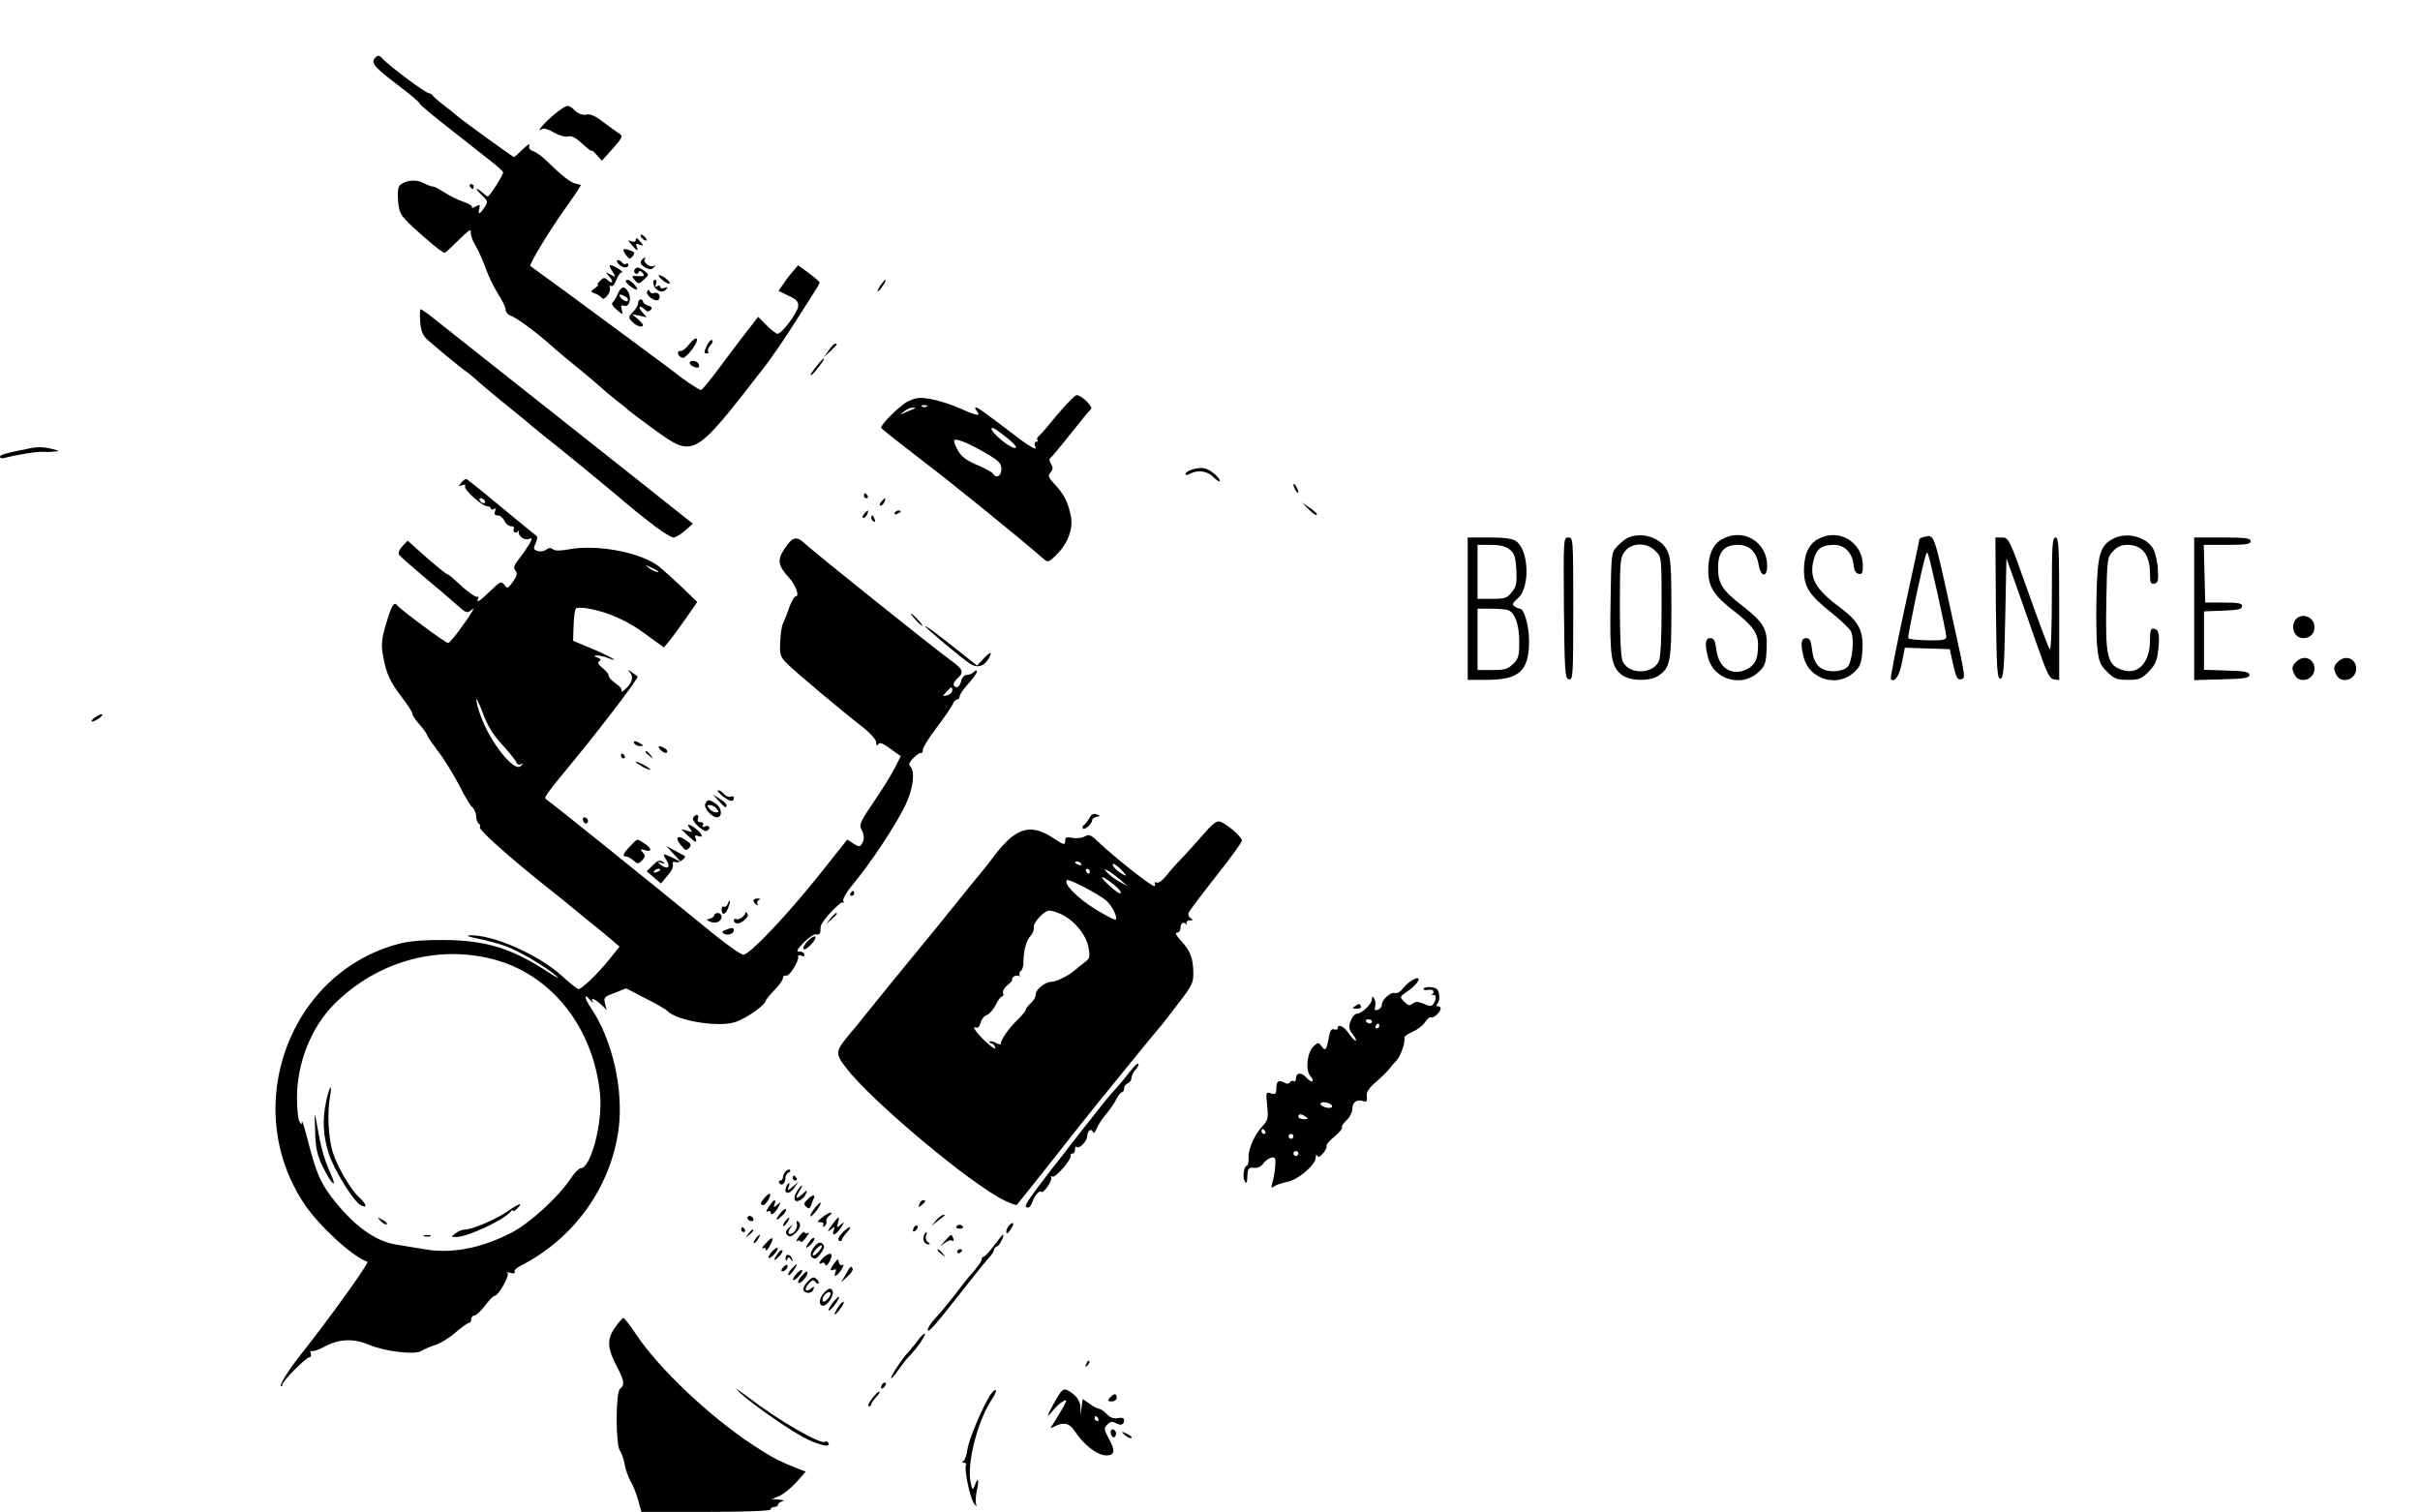 <?xml version="1.0" standalone="no"?>
<!DOCTYPE svg PUBLIC "-//W3C//DTD SVG 20010904//EN"
 "http://www.w3.org/TR/2001/REC-SVG-20010904/DTD/svg10.dtd">
<svg version="1.0" xmlns="http://www.w3.org/2000/svg"
 width="986pt" height="616pt" viewBox="0 0 986 616"
 preserveAspectRatio="xMidYMid meet">

<g transform="translate(0,616) scale(0.1,-0.1)"
fill="#000000" stroke="none">
<path d="M1531 5927 c-22 -22 -10 -37 84 -109 52 -39 95 -75 95 -80 0 -4 57
-52 128 -107 70 -55 146 -115 169 -133 23 -18 42 -36 43 -40 0 -11 -54 -97
-62 -98 -4 0 -13 7 -22 15 -8 8 -18 15 -23 15 -4 0 5 -11 20 -25 26 -25 26
-27 11 -50 -20 -30 -28 -32 -21 -5 4 17 2 18 -16 8 -12 -6 -19 -7 -14 -3 4 5
-12 15 -35 23 -23 8 -58 25 -77 38 -20 13 -41 24 -47 24 -7 0 -24 7 -40 15
-29 15 -68 11 -93 -8 -9 -8 -12 -27 -9 -66 5 -50 9 -57 59 -105 62 -57 121
-106 131 -106 3 0 29 24 58 53 37 37 50 46 48 32 -1 -11 7 -36 19 -55 12 -19
30 -61 42 -93 11 -32 34 -79 50 -104 17 -26 31 -54 31 -64 0 -10 8 -20 18 -24
22 -6 109 -70 161 -117 20 -18 68 -59 107 -90 38 -31 81 -67 95 -80 14 -13 45
-39 69 -58 25 -19 47 -37 50 -41 3 -3 49 -38 104 -78 164 -118 161 -119 447
249 28 36 78 108 111 160 33 52 74 115 89 139 16 25 29 47 29 50 -1 3 -20 20
-44 38 l-44 32 -19 -22 c-11 -12 -29 -35 -40 -52 l-21 -30 41 -20 c34 -16 41
-25 39 -44 -3 -26 -67 -111 -84 -111 -5 0 -25 15 -44 34 l-35 35 -44 -57 c-25
-31 -75 -98 -113 -149 -37 -50 -71 -92 -76 -92 -7 -1 -78 47 -126 86 -22 17
-274 203 -430 318 -74 54 -137 99 -139 101 -6 5 67 128 138 229 39 54 69 100
68 101 -1 1 -11 4 -21 6 -20 3 -57 32 -115 89 -20 20 -46 39 -58 43 -15 5 -20
12 -16 24 4 9 -8 2 -26 -15 -18 -18 -34 -33 -37 -33 -4 0 -225 160 -234 170
-3 3 -25 21 -50 40 -25 19 -46 38 -48 42 -2 4 -9 8 -14 8 -13 0 -165 113 -189
141 -12 13 -19 15 -28 6z"/>
<path d="M2270 5703 c-48 -37 -93 -89 -60 -68 6 4 27 -3 47 -15 21 -12 45 -19
57 -16 15 4 32 -5 59 -30 20 -19 37 -32 37 -28 0 4 9 -4 21 -17 l21 -24 45 50
c39 44 42 51 27 60 -9 6 -38 26 -64 46 -33 26 -54 36 -71 32 -15 -3 -32 3 -46
16 -28 27 -31 26 -73 -6z"/>
<path d="M1915 5400 c3 -5 8 -10 11 -10 2 0 4 5 4 10 0 6 -5 10 -11 10 -5 0
-7 -4 -4 -10z"/>
<path d="M2610 5201 c0 -10 19 -25 25 -20 1 2 -3 10 -11 17 -8 7 -14 8 -14 3z"/>
<path d="M2590 5180 c0 -5 -8 -7 -17 -3 -16 6 -16 4 1 -15 22 -26 28 -28 20
-7 -5 12 -2 14 12 8 17 -6 17 -5 5 10 -15 19 -21 21 -21 7z"/>
<path d="M2540 5142 c0 -5 6 -16 13 -24 10 -14 14 -15 24 -3 7 8 9 16 5 18
-20 11 -42 15 -42 9z"/>
<path d="M2617 5103 c-12 -11 -8 -22 14 -34 16 -8 24 -8 33 2 8 9 8 10 -2 5
-13 -8 -45 18 -35 28 4 3 4 6 1 6 -2 0 -8 -3 -11 -7z"/>
<path d="M2520 5085 c14 -17 40 -20 40 -4 0 5 -4 8 -9 4 -5 -3 -12 -1 -16 5
-3 5 -11 10 -17 10 -7 0 -6 -6 2 -15z"/>
<path d="M2495 5054 c16 -25 16 -25 -7 -13 -23 12 -23 12 -4 -10 19 -21 9 -30
-11 -10 -9 9 -16 8 -28 -5 -9 -9 -13 -16 -9 -16 4 0 -1 -6 -12 -14 -19 -14
-19 -15 1 -22 11 -4 23 -12 27 -18 9 -14 39 24 33 42 -3 7 0 10 5 7 6 -4 15 7
21 24 6 17 16 31 22 31 13 1 -33 29 -47 30 -4 0 -1 -12 9 -26z"/>
<path d="M2585 5061 c-3 -5 -1 -12 4 -15 5 -4 11 -1 13 5 2 7 8 6 16 -3 10
-12 7 -14 -18 -13 -28 2 -29 1 -14 -16 15 -17 17 -17 38 2 21 20 21 21 2 35
-23 16 -33 18 -41 5z"/>
<path d="M2699 5019 c13 -11 26 -17 29 -14 7 6 -29 34 -43 34 -5 0 1 -9 14
-20z"/>
<path d="M2550 5014 c0 -9 32 -33 44 -34 5 0 1 9 -9 20 -18 20 -35 26 -35 14z"/>
<path d="M2662 5004 c5 -27 35 -41 50 -25 11 12 10 13 -4 8 -10 -4 -18 -2 -18
4 0 6 -5 7 -12 3 -8 -5 -9 -2 -5 9 3 10 2 17 -4 17 -6 0 -9 -7 -7 -16z"/>
<path d="M3585 4994 c-9 -15 -12 -23 -6 -20 11 7 35 46 28 46 -3 0 -12 -12
-22 -26z"/>
<path d="M2517 4963 c-6 -16 -16 -31 -21 -35 -6 -4 0 -15 13 -27 30 -26 30
-26 24 -1 -4 15 -2 19 10 14 20 -7 32 29 17 56 -15 27 -28 25 -43 -7z m33 -13
c8 -5 11 -12 7 -16 -4 -4 -15 0 -24 9 -18 18 -8 23 17 7z"/>
<path d="M2637 4973 c-9 -15 34 -46 46 -34 13 13 -2 34 -18 27 -8 -3 -15 0
-18 7 -2 8 -5 8 -10 0z"/>
<path d="M2600 4925 c0 -8 -9 -24 -21 -36 -20 -20 -20 -22 -3 -40 16 -18 44
-26 44 -13 0 3 -10 14 -22 25 l-23 19 30 -6 30 -7 -19 22 c-20 22 -9 30 12 9
9 -9 15 -9 23 -1 8 8 5 13 -10 18 -12 3 -21 11 -21 16 0 5 -4 9 -10 9 -5 0
-10 -7 -10 -15z"/>
<path d="M1712 4848 c4 -41 11 -57 35 -77 48 -42 125 -105 147 -121 12 -8 37
-28 56 -46 19 -17 73 -62 120 -100 47 -37 90 -73 96 -79 6 -5 28 -23 49 -40
58 -45 224 -181 275 -224 93 -79 117 -98 177 -144 34 -26 69 -47 77 -47 9 0
30 13 47 28 l32 28 -239 190 c-131 104 -351 278 -489 387 -137 108 -278 220
-312 247 -34 28 -65 50 -69 50 -3 0 -4 -23 -2 -52z"/>
<path d="M2806 4755 c-10 -14 -25 -25 -33 -25 -19 0 -11 -24 9 -28 13 -2 58
55 58 74 0 12 -17 1 -34 -21z"/>
<path d="M2881 4754 c-14 -31 -14 -34 0 -34 5 0 8 4 4 9 -3 5 2 16 10 25 8 8
11 17 7 20 -5 3 -14 -6 -21 -20z"/>
<path d="M3376 4732 l-19 -27 26 24 c28 26 32 31 20 31 -5 0 -17 -13 -27 -28z"/>
<path d="M3339 4683 c-32 -39 -44 -57 -32 -50 13 8 57 67 50 67 -2 0 -10 -8
-18 -17z"/>
<path d="M2810 4681 c0 -10 30 -24 37 -17 3 3 2 9 -2 15 -8 13 -35 15 -35 2z"/>
<path d="M4310 4473 c-35 -43 -69 -83 -77 -89 -7 -6 -10 -14 -6 -17 3 -4 1 -7
-5 -7 -6 0 -9 -7 -5 -16 5 -14 3 -15 -14 -5 -12 6 -43 27 -69 48 -128 97 -150
113 -158 113 -5 0 -3 -7 4 -15 19 -23 -2 -19 -68 11 -31 14 -83 31 -114 37
-49 9 -63 8 -96 -7 -32 -15 -112 -93 -112 -109 0 -3 71 -59 158 -126 127 -96
410 -326 505 -409 16 -14 20 -13 47 13 48 46 72 105 64 156 -9 56 -28 95 -67
136 -26 28 -28 34 -17 48 11 13 11 21 2 35 -6 10 -8 20 -4 22 4 2 41 46 82 98
41 52 79 98 85 103 11 8 -38 57 -58 57 -7 0 -41 -35 -77 -77z m-533 31 c-3 -3
-12 -4 -19 -1 -8 3 -5 6 6 6 11 1 17 -2 13 -5z m-57 -11 c-8 -3 -24 -10 -35
-15 -20 -9 -20 -9 -1 6 11 9 27 16 35 15 14 0 14 -1 1 -6z m383 -117 c41 -32
50 -53 15 -35 -29 14 -78 60 -78 71 0 11 14 3 63 -36z m-165 -21 c20 -9 61
-30 90 -48 43 -26 52 -36 52 -59 0 -28 -22 -39 -35 -17 -4 6 -34 22 -67 36
-47 21 -63 34 -79 65 -21 42 -16 45 39 23z"/>
<path d="M125 4334 c-102 -20 -125 -27 -125 -35 0 -6 8 -8 18 -5 44 12 132 27
154 25 12 -1 34 -1 48 1 24 2 24 3 -5 10 -33 9 -60 10 -90 4z"/>
<path d="M4857 4247 c-15 -5 -27 -13 -27 -18 0 -6 8 -6 19 1 33 17 71 11 96
-15 14 -13 25 -20 25 -15 0 15 -40 48 -64 52 -12 3 -34 0 -49 -5z"/>
<path d="M1879 4193 c-12 -15 -12 -16 3 -10 11 4 16 2 13 -6 -4 -14 70 -80 91
-80 8 0 14 -4 14 -9 0 -5 5 -6 12 -2 8 5 9 2 5 -9 -4 -12 -1 -17 11 -17 9 0
22 -10 27 -22 6 -13 18 -22 27 -22 10 1 14 -4 11 -12 -5 -14 12 -20 20 -6 2 4
2 2 1 -5 -4 -17 23 -36 41 -29 13 5 14 2 4 -17 -7 -12 -25 -39 -41 -60 -24
-30 -28 -40 -18 -52 9 -11 7 -21 -10 -45 -21 -29 -23 -30 -35 -13 -13 17 -17
14 -65 -32 -30 -30 -48 -42 -44 -30 4 11 4 17 0 14 -6 -6 -42 20 -92 67 -13
12 -27 24 -33 25 -9 4 -66 51 -131 110 l-29 26 -22 -23 c-11 -12 -18 -27 -14
-33 3 -6 50 -47 103 -92 53 -44 114 -96 135 -115 33 -30 41 -34 54 -22 14 11
15 11 7 -3 -28 -47 -90 -129 -98 -129 -11 0 -197 138 -208 154 -10 15 -21 1
-36 -47 -28 -87 -31 -111 -20 -166 12 -66 27 -99 79 -167 22 -28 39 -56 39
-62 0 -6 14 -27 30 -45 17 -19 30 -38 30 -42 0 -4 20 -33 44 -65 25 -32 63
-94 86 -138 22 -44 47 -86 55 -92 8 -7 15 -23 15 -36 0 -12 5 -26 10 -29 6 -4
8 -10 5 -15 -6 -9 103 -108 250 -226 61 -48 124 -99 140 -113 17 -14 51 -42
75 -61 24 -19 58 -47 74 -61 l30 -26 -43 -54 c-47 -58 -111 -119 -124 -119 -5
0 -37 25 -70 56 -95 85 -278 166 -372 163 -19 -1 -6 -6 35 -14 36 -7 85 -21
110 -30 53 -19 162 -83 205 -120 17 -15 4 -9 -30 13 -148 98 -255 131 -428
132 -69 1 -135 -4 -172 -13 -455 -112 -661 -667 -394 -1064 59 -88 196 -214
256 -234 9 -3 -156 -233 -280 -389 -41 -52 -78 -112 -73 -117 3 -4 6 -1 6 5 0
14 97 112 111 112 6 0 8 7 5 16 -3 8 -2 13 3 9 5 -3 31 6 57 20 57 30 115 32
177 6 62 -27 186 -42 212 -26 11 7 37 18 58 25 21 6 58 29 83 51 25 21 49 39
55 39 5 0 9 7 9 15 0 8 6 15 13 15 7 0 26 18 43 40 16 22 34 40 39 40 17 1 65
88 52 94 -7 3 -1 3 12 0 14 -4 21 -2 18 3 -4 6 6 16 21 24 219 111 369 318
402 556 22 162 -25 369 -114 499 -27 40 -27 61 0 28 8 -10 13 -13 9 -6 -10 19
6 14 33 -10 l24 -23 -7 26 c-6 25 -3 28 40 44 l46 18 62 -32 c63 -32 98 -52
107 -61 40 -40 210 -67 277 -44 43 15 113 63 121 83 3 9 21 30 39 49 18 18 33
39 33 47 0 8 6 12 13 10 13 -5 54 61 49 78 -2 5 4 7 13 3 11 -4 15 -2 12 6 -2
7 -12 12 -22 11 -12 -1 -7 10 20 37 21 21 44 36 51 33 8 -3 15 1 16 8 0 8 2
19 2 25 2 19 80 103 90 97 5 -3 6 -1 2 5 -4 7 10 33 32 60 78 93 183 251 222
334 31 65 39 135 19 155 -8 8 -5 17 13 35 12 12 26 22 31 20 4 -1 7 5 7 14 0
8 26 50 58 92 32 42 61 85 65 95 3 9 11 17 17 17 5 0 10 6 10 13 0 7 16 30 35
51 19 21 35 43 35 49 0 7 -4 7 -12 -1 -7 -7 -20 -12 -29 -12 -10 0 -20 -11
-23 -25 -6 -25 -20 -33 -30 -16 -3 4 3 16 14 26 29 26 25 38 -27 75 -68 49
-552 437 -590 472 -38 36 -53 33 -88 -20 -29 -44 -25 -67 19 -115 28 -30 45
-77 28 -77 -6 0 -18 -21 -27 -47 -9 -27 -21 -55 -25 -64 -5 -9 -10 -42 -11
-74 -3 -52 0 -61 27 -88 30 -31 224 -194 312 -262 30 -24 51 -48 52 -60 0 -14
3 -16 8 -8 6 10 19 5 50 -18 l42 -30 -26 -51 c-14 -28 -53 -90 -86 -138 -51
-75 -58 -91 -49 -108 13 -25 14 -42 2 -61 -8 -12 -13 -12 -34 2 l-25 16 -113
-142 c-131 -165 -285 -327 -310 -327 -10 0 -64 38 -121 84 -295 241 -651 527
-681 548 -13 8 -10 12 124 175 110 134 253 323 247 327 -1 1 -12 8 -23 16 -18
14 -19 14 -7 -2 15 -19 6 -44 -24 -69 -10 -8 -15 -9 -12 -4 4 6 -7 20 -23 30
-16 11 -29 25 -29 32 0 6 -11 21 -25 31 -18 15 -22 23 -13 28 8 5 6 10 -8 15
-16 6 -16 8 -2 8 9 1 29 -4 45 -10 59 -22 8 7 -65 38 l-77 32 2 62 c1 34 5 65
10 70 4 4 28 4 53 -1 81 -15 158 -50 232 -105 l73 -53 22 26 c12 15 43 57 68
93 l46 66 -63 61 c-35 33 -76 70 -92 83 -73 58 -252 92 -366 71 -38 -7 -59 -7
-67 0 -9 7 -17 7 -28 -2 -8 -6 -23 -9 -34 -5 -17 5 -19 9 -9 31 8 17 9 28 2
32 -6 4 -70 57 -143 117 -73 61 -136 111 -140 113 -5 1 -14 -5 -22 -15z m96
-73 c3 -5 2 -10 -4 -10 -5 0 -13 5 -16 10 -3 6 -2 10 4 10 5 0 13 -4 16 -10z
m704 -286 c14 -12 -19 -1 -35 12 -18 14 -18 14 6 3 14 -6 27 -13 29 -15z
m1201 -488 c0 -7 -9 -16 -21 -19 -20 -5 -20 -5 -3 14 20 23 24 23 24 5z
m-1833 -221 c28 -31 54 -63 57 -71 3 -9 11 -12 18 -8 10 6 11 4 0 -7 -26 -28
-126 97 -164 206 -10 27 -18 56 -17 65 0 8 12 -18 27 -57 19 -52 42 -88 79
-128z m-43 -872 c241 -60 415 -279 441 -553 11 -116 -38 -300 -79 -300 -7 0
-26 -19 -41 -42 -50 -76 -171 -186 -244 -222 -123 -63 -243 -85 -351 -66 -36
6 -87 14 -115 19 -87 13 -178 80 -266 196 -45 60 -61 99 -94 225 -13 52 -24
88 -25 80 0 -13 -1 -13 -10 0 -5 8 -10 51 -10 96 0 143 58 289 153 384 172
171 414 240 641 183z"/>
<path d="M1329 1673 c-16 -73 -13 -139 10 -212 21 -66 100 -194 130 -211 29
-15 26 2 -5 31 -37 34 -92 129 -109 187 -17 56 -22 156 -11 220 11 63 -1 51
-15 -15z"/>
<path d="M1284 1550 c2 -68 8 -96 30 -141 35 -75 65 -100 32 -28 -25 55 -38
100 -55 199 -9 53 -10 52 -7 -30z"/>
<path d="M2067 1224 c-48 -33 -143 -74 -175 -74 -9 0 -26 -7 -36 -15 -19 -15
-19 -15 3 -15 47 0 200 72 223 105 4 5 8 6 8 2 0 -5 7 -1 16 8 29 28 10 23
-39 -11z"/>
<path d="M1552 1184 c10 -10 20 -15 24 -12 3 4 -5 12 -18 18 -22 12 -22 12 -6
-6z"/>
<path d="M1728 1123 c6 -2 18 -2 25 0 6 3 1 5 -13 5 -14 0 -19 -2 -12 -5z"/>
<path d="M5270 4185 c0 -5 5 -17 10 -25 5 -8 10 -10 10 -5 0 6 -5 17 -10 25
-5 8 -10 11 -10 5z"/>
<path d="M3520 4140 c0 -5 5 -10 11 -10 5 0 7 5 4 10 -3 6 -8 10 -11 10 -2 0
-4 -4 -4 -10z"/>
<path d="M3590 4115 c-7 -9 -8 -15 -2 -15 5 0 12 7 16 15 3 8 4 15 2 15 -2 0
-9 -7 -16 -15z"/>
<path d="M5332 4085 c15 -16 30 -26 33 -23 4 3 -9 16 -27 28 l-33 23 27 -28z"/>
<path d="M3520 4065 c-7 -9 -8 -15 -2 -15 5 0 12 7 16 15 3 8 4 15 2 15 -2 0
-9 -7 -16 -15z"/>
<path d="M3645 4070 c-3 -6 1 -7 9 -4 18 7 21 14 7 14 -6 0 -13 -4 -16 -10z"/>
<path d="M3550 4051 c0 -6 4 -13 10 -16 6 -3 7 1 4 9 -7 18 -14 21 -14 7z"/>
<path d="M6635 3970 c-11 -4 -31 -20 -45 -35 -25 -26 -25 -29 -28 -228 -4
-221 3 -264 45 -296 32 -26 112 -28 149 -5 49 33 54 57 54 274 0 163 -3 208
-16 235 -25 53 -101 79 -159 55z m110 -55 c25 -24 25 -25 25 -224 0 -129 -4
-209 -11 -225 -26 -55 -123 -55 -148 0 -7 16 -11 97 -11 223 0 185 1 200 21
225 28 36 89 37 124 1z"/>
<path d="M7018 3964 c-38 -20 -58 -64 -58 -127 0 -67 22 -103 104 -166 77 -60
99 -90 99 -138 0 -57 -11 -81 -44 -99 -62 -32 -118 4 -126 81 -5 35 -10 45
-24 45 -22 0 -24 -25 -9 -82 24 -87 135 -119 202 -59 29 26 33 35 36 97 4 82
-10 106 -103 179 -78 60 -95 88 -95 152 0 64 25 93 80 93 47 0 76 -27 85 -79
9 -53 35 -56 35 -6 0 97 -97 155 -182 109z"/>
<path d="M7408 3964 c-38 -20 -58 -64 -58 -126 0 -69 21 -102 109 -172 39 -31
76 -66 82 -78 16 -29 6 -125 -14 -146 -11 -10 -33 -17 -57 -17 -53 0 -81 28
-87 89 -5 36 -9 46 -24 46 -22 0 -24 -25 -9 -82 24 -86 135 -119 202 -59 27
24 32 36 36 88 6 80 -14 120 -86 174 -107 79 -132 124 -112 200 12 44 33 59
83 59 42 0 74 -32 79 -80 2 -24 9 -36 21 -38 14 -3 17 4 17 33 0 96 -98 155
-182 109z"/>
<path d="M7838 3972 c-10 -2 -18 -7 -18 -10 0 -4 -27 -132 -61 -286 -33 -153
-58 -280 -55 -283 15 -16 34 12 45 66 l12 62 91 -3 92 -3 14 -63 c11 -50 17
-62 30 -60 22 5 23 -6 -37 268 -74 337 -69 322 -113 312z m57 -234 c19 -86 35
-163 35 -172 0 -13 -13 -16 -75 -15 -41 1 -77 4 -80 9 -4 6 59 306 72 340 7
19 6 21 48 -162z"/>
<path d="M8608 3964 c-51 -27 -62 -64 -66 -227 -2 -82 -1 -178 3 -215 6 -57
12 -71 40 -99 29 -29 40 -33 85 -33 45 0 56 4 84 33 24 23 34 44 38 77 9 68 5
94 -14 98 -15 3 -18 -4 -18 -45 0 -98 -53 -149 -123 -119 -52 21 -59 60 -55
277 3 172 4 178 27 203 18 19 34 26 60 26 61 -1 91 -41 91 -121 0 -33 3 -40
18 -37 14 3 17 13 14 57 -1 29 -10 67 -18 83 -27 51 -110 73 -166 42z"/>
<path d="M5980 3680 l0 -290 75 0 c136 0 175 36 175 160 0 58 -20 130 -37 130
-4 0 -14 4 -22 9 -11 7 -9 14 13 33 51 43 46 196 -7 233 -15 11 -47 15 -109
15 l-88 0 0 -290z m171 241 c19 -15 24 -30 27 -82 3 -54 1 -68 -18 -91 -19
-25 -28 -28 -81 -28 l-59 0 0 110 0 110 54 0 c38 0 61 -6 77 -19z m-6 -247
c28 -11 45 -60 45 -129 0 -57 -3 -69 -25 -90 -20 -21 -34 -25 -85 -25 l-60 0
0 125 0 125 54 0 c30 0 62 -3 71 -6z"/>
<path d="M6372 3683 c3 -265 4 -288 21 -291 16 -3 17 16 17 287 0 285 0 291
-20 291 -20 0 -20 -5 -18 -287z"/>
<path d="M8132 3683 c3 -248 5 -288 18 -288 13 0 16 36 20 245 l5 245 43 -120
c23 -66 62 -176 86 -245 36 -103 47 -126 65 -128 l21 -3 0 290 c0 252 -2 291
-15 291 -13 0 -15 -32 -15 -231 0 -126 -3 -228 -8 -225 -4 2 -43 106 -87 230
-78 221 -81 226 -108 226 l-27 0 2 -287z"/>
<path d="M8940 3680 l0 -291 113 3 c92 2 112 6 112 18 0 12 -18 16 -92 18
l-93 3 0 119 0 119 78 3 c60 2 77 6 77 18 0 12 -15 15 -75 15 l-75 0 -3 118
-3 117 96 0 c78 0 95 3 95 15 0 12 -19 15 -115 15 l-115 0 0 -290z"/>
<path d="M3730 3635 c13 -14 26 -25 28 -25 3 0 -5 11 -18 25 -13 14 -26 25
-28 25 -3 0 5 -11 18 -25z"/>
<path d="M9349 3629 c-16 -30 3 -69 34 -69 29 0 47 17 47 45 0 45 -60 63 -81
24z"/>
<path d="M3770 3608 c0 -6 148 -130 182 -152 30 -20 59 -11 78 24 15 28 4 25
-25 -6 l-24 -26 -68 54 c-98 78 -143 111 -143 106z"/>
<path d="M9356 3464 c-19 -18 -20 -28 -6 -55 20 -37 80 -18 80 26 0 42 -44 59
-74 29z"/>
<path d="M9526 3464 c-19 -18 -20 -28 -6 -55 20 -37 80 -18 80 26 0 42 -44 59
-74 29z"/>
<path d="M384 3235 c-10 -8 -14 -15 -8 -15 5 0 19 7 30 15 10 8 14 15 8 15 -5
0 -19 -7 -30 -15z"/>
<path d="M2585 3130 c3 -5 14 -10 23 -10 15 0 15 2 2 10 -20 13 -33 13 -25 0z"/>
<path d="M2693 3103 c9 -9 20 -13 24 -9 4 4 1 11 -7 16 -25 16 -35 11 -17 -7z"/>
<path d="M2630 3096 c0 -2 8 -10 18 -17 15 -13 16 -12 3 4 -13 16 -21 21 -21
13z"/>
<path d="M2530 3080 c0 -5 5 -10 11 -10 5 0 7 5 4 10 -3 6 -8 10 -11 10 -2 0
-4 -4 -4 -10z"/>
<path d="M2590 3056 c0 -3 14 -12 30 -21 17 -9 30 -13 30 -11 0 3 -13 12 -30
21 -16 9 -30 13 -30 11z"/>
<path d="M2945 2916 c29 -23 45 -25 45 -6 0 5 -6 7 -13 4 -8 -3 -20 2 -27 11
-7 8 -18 15 -24 15 -6 0 2 -11 19 -24z"/>
<path d="M2929 2896 c26 -28 31 -31 31 -17 0 5 -12 17 -27 26 l-28 18 24 -27z"/>
<path d="M2873 2883 c-6 -16 28 -53 48 -53 22 0 21 34 0 52 -29 22 -40 23 -48
1z m47 -18 c10 -12 10 -15 -3 -15 -8 0 -20 7 -27 15 -10 12 -10 15 3 15 8 0
20 -7 27 -15z"/>
<path d="M4439 2827 c-7 -12 -17 -25 -23 -29 -6 -4 -7 -10 -4 -14 8 -7 38 20
38 35 0 5 8 11 18 13 16 3 16 4 0 10 -12 5 -21 1 -29 -15z"/>
<path d="M2824 2828 c-8 -13 43 -61 57 -53 16 10 10 25 -8 18 -11 -4 -14 -3
-9 5 4 7 1 12 -9 12 -11 0 -15 5 -11 15 6 18 -10 20 -20 3z"/>
<path d="M2376 2815 c4 -8 10 -12 15 -9 11 6 2 24 -11 24 -5 0 -7 -7 -4 -15z"/>
<path d="M4899 2756 c-29 -33 -68 -77 -87 -96 -19 -19 -46 -50 -60 -68 -15
-19 -31 -31 -39 -28 -8 3 -11 1 -8 -4 3 -6 2 -10 -3 -10 -13 0 -163 119 -220
173 -37 36 -45 40 -62 29 -11 -6 -32 -9 -50 -6 -23 5 -30 3 -30 -10 0 -21 -4
-20 -48 9 -95 63 -155 44 -248 -81 -16 -21 -31 -41 -34 -44 -3 -3 -52 -63
-110 -135 -57 -71 -121 -150 -142 -175 -73 -88 -203 -248 -233 -286 -16 -21
-45 -56 -64 -78 -59 -71 -59 -78 -12 -139 104 -135 507 -472 643 -538 26 -12
49 -21 51 -18 11 12 245 308 262 330 26 34 317 392 325 399 3 3 34 43 69 89
59 76 64 88 63 130 -1 59 -13 88 -51 129 -19 21 -25 32 -15 32 8 0 14 9 14 20
0 20 14 27 23 13 2 -5 2 -2 1 5 -2 6 4 12 14 12 14 0 14 2 3 9 -8 5 -11 15 -8
22 3 8 53 74 111 148 58 73 106 139 106 146 0 16 -65 71 -91 78 -13 3 -33 -13
-70 -57z m-494 -116 c3 -6 -1 -7 -9 -4 -18 7 -21 14 -7 14 6 0 13 -4 16 -10z
m166 -26 c21 -24 22 -26 3 -16 -25 13 -50 42 -37 42 5 0 20 -12 34 -26z m-131
-4 c0 -5 -2 -10 -4 -10 -3 0 -8 5 -11 10 -3 6 -1 10 4 10 6 0 11 -4 11 -10z
m125 -35 l30 -26 -33 18 c-18 10 -41 27 -50 37 -16 18 -16 18 3 8 11 -6 34
-23 50 -37z m-5 -40 c7 -8 8 -15 3 -15 -10 0 -73 56 -73 65 0 8 53 -30 70 -50z
m-53 -44 c23 -19 48 -70 39 -78 -3 -3 -41 17 -84 43 -72 45 -130 103 -115 118
7 7 128 -56 160 -83z m-181 -57 c52 -25 101 -85 109 -135 7 -38 5 -45 -16 -60
-13 -10 -32 -25 -41 -33 -24 -21 -74 -46 -93 -46 -26 0 -65 -31 -65 -51 0 -11
-9 -27 -20 -36 -11 -10 -20 -21 -20 -26 0 -5 -15 -23 -33 -41 -36 -34 -73 -87
-69 -99 1 -4 -7 -3 -19 3 -11 7 -23 9 -27 6 -3 -3 -1 -6 5 -6 6 0 14 -7 17
-16 4 -11 -3 -8 -22 8 -39 32 -77 79 -58 72 10 -4 17 2 22 20 3 14 15 28 26
31 10 4 26 22 35 41 9 19 21 34 26 34 5 0 7 6 4 14 -3 8 5 22 18 32 13 10 22
21 19 25 -2 4 3 9 10 12 8 3 17 3 19 -1 2 -4 2 -2 1 5 -2 7 1 15 6 18 6 4 10
19 10 34 0 47 11 89 29 108 9 10 15 25 13 34 -4 19 42 69 64 69 9 0 31 -7 50
-16z"/>
<path d="M2811 2784 c12 -15 11 -16 -11 -9 l-25 7 27 -26 c31 -30 40 -33 32
-11 -5 11 -2 13 10 9 23 -9 20 5 -6 27 -28 23 -45 25 -27 3z"/>
<path d="M2760 2741 c0 -5 8 -18 18 -29 14 -18 19 -19 29 -7 11 11 9 17 -9 29
-25 18 -38 20 -38 7z"/>
<path d="M2567 2712 c-29 -31 -33 -42 -15 -42 6 0 19 -7 29 -16 17 -15 19 -15
35 0 13 14 14 19 3 33 -12 14 -11 15 9 9 30 -10 28 8 -3 28 -31 20 -26 21 -58
-12z"/>
<path d="M2745 2680 l30 -32 -32 16 c-43 21 -46 20 -28 -8 19 -29 6 -41 -21
-21 -18 15 -18 15 1 9 16 -5 17 -4 5 5 -12 8 -21 5 -40 -14 l-25 -25 29 -25
29 -25 23 28 c23 26 28 37 25 56 -1 5 5 6 13 3 12 -5 46 20 35 26 -2 1 -20 11
-39 21 l-35 19 30 -33z m-55 -64 c0 -2 -7 -7 -16 -10 -8 -3 -12 -2 -9 4 6 10
25 14 25 6z"/>
<path d="M3465 2520 c-3 -5 -1 -10 4 -10 6 0 11 5 11 10 0 6 -2 10 -4 10 -3 0
-8 -4 -11 -10z"/>
<path d="M3070 2491 c0 -6 5 -13 12 -17 6 -4 8 -3 4 4 -3 5 0 13 6 15 8 3 6 6
-4 6 -10 1 -18 -3 -18 -8z"/>
<path d="M2964 2475 c-4 -8 -10 -12 -15 -9 -5 3 -9 -2 -9 -10 0 -28 16 -25 27
5 6 16 9 29 7 29 -3 0 -7 -7 -10 -15z"/>
<path d="M3036 2443 c6 -10 -26 -34 -36 -28 -5 3 -10 2 -10 -4 0 -18 24 -18
44 1 13 12 16 21 10 27 -6 5 -10 6 -8 4z"/>
<path d="M2910 2431 c0 -5 -8 -11 -17 -14 -17 -4 -17 -4 0 -12 22 -10 47 0 47
20 0 8 -7 15 -15 15 -8 0 -15 -4 -15 -9z"/>
<path d="M3384 2418 l-19 -23 23 19 c12 11 22 21 22 23 0 8 -8 2 -26 -19z"/>
<path d="M2956 2371 c-14 -5 -16 -10 -7 -15 15 -9 41 -1 41 14 0 11 -7 12 -34
1z"/>
<path d="M3290 2325 c-13 -14 -20 -28 -16 -32 4 -4 18 5 31 19 14 15 21 29 16
32 -4 3 -19 -6 -31 -19z"/>
<path d="M5755 2167 c-11 -6 -28 -21 -39 -34 -10 -14 -25 -22 -32 -19 -17 6
-54 -27 -54 -48 0 -8 -7 -17 -16 -20 -12 -5 -15 -2 -11 13 2 10 1 25 -4 32 -7
11 -9 11 -9 -2 0 -19 -41 -59 -61 -59 -8 0 -20 -13 -26 -30 -9 -25 -8 -33 9
-55 11 -14 16 -25 11 -25 -4 0 -17 14 -28 30 -19 29 -45 40 -45 20 0 -5 -6 -7
-14 -4 -11 4 -17 -5 -22 -33 -9 -52 -14 -57 -29 -36 -13 17 -14 17 -33 0 -26
-24 -34 -96 -14 -120 22 -26 7 -32 -16 -7 -21 23 -42 20 -42 -6 0 -8 -4 -13
-9 -9 -5 3 -12 1 -16 -5 -4 -7 -12 -7 -24 0 -22 11 -31 4 -31 -27 0 -20 -4
-23 -22 -18 -20 7 -21 5 -15 -50 5 -51 3 -60 -19 -83 -34 -38 -58 -92 -57
-129 1 -18 -2 -33 -7 -33 -12 0 -18 -47 -9 -62 9 -13 10 -11 12 32 2 20 7 24
25 22 15 -2 29 4 38 16 7 11 22 22 33 25 16 4 19 0 17 -32 -1 -20 -6 -49 -11
-66 -7 -25 -6 -28 6 -19 8 6 31 14 52 18 45 8 117 69 118 100 0 11 3 15 6 8 3
-9 10 -7 24 9 10 12 16 25 14 29 -3 5 11 22 32 39 20 17 34 33 31 37 -4 3 4
16 18 29 13 12 24 34 24 48 0 27 20 40 46 30 12 -4 15 0 13 19 -3 18 7 34 41
63 25 22 49 46 53 53 5 7 16 20 26 30 17 16 38 76 33 95 -1 4 13 14 33 23 19
8 42 25 51 39 9 14 20 23 24 20 10 -6 40 22 40 36 0 5 -5 9 -11 9 -8 0 -8 4
-1 13 6 6 8 23 5 37 -3 20 -11 26 -34 28 -16 1 -29 -2 -29 -7 0 -5 9 -7 20 -4
19 5 29 -10 13 -20 -5 -2 -2 -2 5 -1 14 4 16 -15 3 -35 -8 -12 -14 -12 -40 -1
-24 10 -34 10 -45 1 -12 -10 -19 -8 -35 8 -19 19 -19 20 15 43 46 31 62 69 19
45z m-165 -169 c0 -4 -4 -8 -9 -8 -6 0 -12 4 -15 8 -3 5 1 9 9 9 8 0 15 -4 15
-9z m30 -18 c0 -5 -5 -10 -11 -10 -5 0 -7 5 -4 10 3 6 8 10 11 10 2 0 4 -4 4
-10z m-193 -326 c2 -7 -6 -10 -22 -7 -14 3 -25 10 -25 15 0 13 43 6 47 -8z
m-107 -44 c12 -8 11 -10 -7 -10 -13 0 -23 5 -23 10 0 13 11 13 30 0z m-165
-60 c3 -5 1 -10 -4 -10 -6 0 -11 5 -11 10 0 6 2 10 4 10 3 0 8 -4 11 -10z
m115 -20 c0 -5 -4 -10 -10 -10 -5 0 -10 5 -10 10 0 6 5 10 10 10 6 0 10 -4 10
-10z m20 -70 c0 -5 -4 -10 -10 -10 -5 0 -10 5 -10 10 0 6 5 10 10 10 6 0 10
-4 10 -10z"/>
<path d="M5520 2060 c-12 -8 -10 -10 8 -10 13 0 20 4 17 10 -7 12 -6 12 -25 0z"/>
<path d="M4604 1794 c-16 -21 -40 -50 -54 -65 -30 -33 -52 -60 -133 -163 -243
-311 -254 -326 -228 -326 5 0 13 10 17 22 8 25 29 50 37 42 8 -9 47 48 40 59
-3 6 -1 7 5 3 11 -7 79 70 74 85 -1 5 2 9 8 9 6 0 10 7 10 17 0 9 3 13 7 10
10 -10 43 24 43 44 0 22 17 34 23 17 3 -8 9 -2 15 13 6 15 23 42 39 60 16 19
35 46 42 62 8 15 18 27 23 27 4 0 8 7 8 15 0 9 7 18 15 21 8 4 15 13 15 22 0
8 7 24 17 34 9 10 14 21 11 24 -3 3 -19 -12 -34 -32z"/>
<path d="M3202 1388 c-7 -7 -12 -18 -12 -25 0 -7 -5 -13 -11 -13 -5 0 -7 -5
-4 -10 9 -15 25 -2 25 20 0 10 6 20 13 23 6 2 9 7 6 10 -3 4 -11 1 -17 -5z"/>
<path d="M3230 1360 c0 -5 5 -10 11 -10 5 0 7 5 4 10 -3 6 -8 10 -11 10 -2 0
-4 -4 -4 -10z"/>
<path d="M3203 1324 c-11 -29 12 -33 31 -6 l20 27 -24 -20 c-20 -17 -23 -18
-17 -2 4 9 4 17 1 17 -2 0 -7 -7 -11 -16z"/>
<path d="M3248 1308 c-19 -30 -13 -51 12 -38 10 5 21 17 24 27 6 16 6 16 -12
0 -27 -25 -35 -21 -16 8 9 14 14 25 11 25 -2 0 -11 -10 -19 -22z"/>
<path d="M3117 1282 c-19 -21 -22 -32 -7 -32 10 0 34 39 27 46 -2 2 -11 -4
-20 -14z"/>
<path d="M3289 1272 c-14 -14 -15 -19 -4 -29 10 -9 14 -8 19 5 3 9 9 23 12 30
8 17 -8 14 -27 -6z"/>
<path d="M3143 1258 c-20 -26 -26 -41 -15 -34 7 4 12 2 12 -4 0 -16 18 -3 32
23 10 20 10 21 -6 8 -14 -12 -16 -12 -10 3 7 19 0 21 -13 4z"/>
<path d="M3746 1254 c-5 -14 -4 -15 9 -4 17 14 19 20 6 20 -5 0 -12 -7 -15
-16z"/>
<path d="M3317 1234 c-11 -14 -17 -27 -15 -30 3 -2 14 10 27 26 12 17 18 30
14 30 -4 0 -16 -12 -26 -26z"/>
<path d="M3177 1214 c-22 -29 -14 -31 13 -4 10 10 16 21 12 24 -4 2 -15 -7
-25 -20z"/>
<path d="M3350 1200 c-21 -16 -22 -20 -7 -20 11 0 15 -4 11 -12 -4 -7 -3 -8 5
-4 7 4 10 13 8 19 -2 7 3 17 12 24 9 7 12 12 6 12 -5 1 -21 -8 -35 -19z"/>
<path d="M3046 1201 c-3 -5 1 -11 9 -15 8 -3 15 -1 15 4 0 13 -18 22 -24 11z"/>
<path d="M3814 1188 l-19 -23 25 20 c14 11 27 21 29 22 2 2 0 3 -6 3 -5 0 -18
-10 -29 -22z"/>
<path d="M3200 1185 c-7 -9 -11 -17 -9 -20 3 -2 10 5 17 15 14 24 10 26 -8 5z"/>
<path d="M3389 1168 c-19 -27 -20 -30 -4 -18 17 14 18 13 12 -2 -10 -28 9 -21
29 10 17 26 17 26 -1 12 -16 -14 -17 -13 -11 8 10 31 1 27 -25 -10z"/>
<path d="M3247 1172 c2 -10 -3 -24 -12 -32 -21 -17 -31 -5 -14 17 12 17 12 17
-6 1 -15 -14 -16 -21 -7 -30 9 -9 16 -7 32 7 21 19 26 40 11 49 -5 4 -7 -2 -4
-12z"/>
<path d="M4112 1168 c-7 -7 -12 -19 -12 -27 0 -11 5 -8 16 7 18 25 15 39 -4
20z"/>
<path d="M3727 1163 c-4 -3 -7 -11 -7 -17 0 -6 5 -5 12 2 6 6 9 14 7 17 -3 3
-9 2 -12 -2z"/>
<path d="M3896 1162 c-2 -4 4 -8 14 -8 10 0 16 4 14 8 -3 4 -9 8 -14 8 -5 0
-11 -4 -14 -8z"/>
<path d="M3020 1150 c0 -5 5 -10 11 -10 5 0 7 5 4 10 -3 6 -8 10 -11 10 -2 0
-4 -4 -4 -10z"/>
<path d="M3431 1136 c-14 -15 -19 -26 -12 -31 6 -3 11 -2 11 3 0 4 9 18 20 30
12 12 17 22 12 22 -5 0 -19 -11 -31 -24z"/>
<path d="M3049 1133 c-13 -16 -12 -17 4 -4 16 13 21 21 13 21 -2 0 -10 -8 -17
-17z"/>
<path d="M3256 1122 c-11 -14 -15 -22 -9 -19 6 4 13 3 15 -2 1 -5 12 2 22 17
11 14 15 22 9 19 -6 -4 -13 -3 -15 2 -1 5 -12 -2 -22 -17z"/>
<path d="M3764 1125 c-7 -17 3 -35 19 -35 8 0 7 3 -2 9 -8 5 -11 16 -8 25 4 9
4 16 1 16 -2 0 -7 -7 -10 -15z"/>
<path d="M3080 1115 c-7 -9 -11 -17 -9 -20 3 -2 10 5 17 15 14 24 10 26 -8 5z"/>
<path d="M3849 1103 c-20 -23 -20 -25 -2 -9 12 10 26 15 32 11 7 -3 8 0 5 9
-8 20 -6 21 -35 -11z"/>
<path d="M4050 1085 c-19 -25 -37 -45 -42 -45 -4 0 -8 -4 -8 -10 0 -9 -14 -29
-45 -64 -6 -6 -35 -42 -64 -81 -30 -38 -67 -83 -83 -99 -15 -17 -28 -36 -28
-44 0 -17 30 18 144 163 48 61 95 120 106 131 11 12 20 26 20 32 0 5 6 12 14
15 10 4 31 47 22 47 -1 0 -17 -20 -36 -45z"/>
<path d="M3119 1093 c-13 -14 -18 -23 -11 -19 7 4 12 2 12 -6 1 -7 8 0 16 15
21 38 13 43 -17 10z"/>
<path d="M3303 1108 c-23 -30 -24 -41 -2 -21 12 12 20 25 17 28 -3 3 -10 0
-15 -7z"/>
<path d="M3314 1075 c-13 -20 -14 -29 -5 -38 10 -9 17 -7 32 12 11 13 18 29
16 34 -7 21 -26 18 -43 -8z m21 -15 c-10 -11 -20 -18 -23 -15 -3 3 3 14 13 25
10 11 20 18 23 15 3 -3 -3 -14 -13 -25z"/>
<path d="M3145 1060 c-10 -11 -16 -22 -13 -25 3 -3 13 4 23 15 10 11 16 22 13
25 -3 3 -13 -4 -23 -15z"/>
<path d="M3173 1058 c-23 -30 -24 -41 -2 -21 12 12 20 25 17 28 -3 3 -10 0
-15 -7z"/>
<path d="M3820 1066 c0 -2 8 -10 18 -17 15 -13 16 -12 3 4 -13 16 -21 21 -21
13z"/>
<path d="M3900 1059 c0 -5 5 -7 10 -4 6 3 10 8 10 11 0 2 -4 4 -10 4 -5 0 -10
-5 -10 -11z"/>
<path d="M3363 1043 c-21 -14 -34 -41 -14 -29 5 4 11 0 13 -6 3 -8 9 -4 17 10
17 32 10 43 -16 25z"/>
<path d="M3201 1033 c0 -12 2 -14 6 -4 5 11 7 11 15 0 8 -12 9 -12 6 0 -6 22
-28 25 -27 4z"/>
<path d="M3404 1019 c-23 -29 -25 -39 -9 -33 11 5 14 2 8 -12 -9 -24 13 -10
28 18 7 13 7 18 1 14 -6 -3 -12 1 -14 10 -2 14 -5 15 -14 3z"/>
<path d="M3190 995 c-8 -9 -8 -15 -2 -15 12 0 26 19 19 26 -2 2 -10 -2 -17
-11z"/>
<path d="M3225 990 c-10 -11 -16 -22 -13 -25 3 -3 13 6 22 20 20 30 16 32 -9
5z"/>
<path d="M3446 968 l-19 -33 26 24 c15 13 24 28 21 32 -7 13 -8 12 -28 -23z"/>
<path d="M3245 970 c-10 -11 -16 -22 -13 -25 3 -3 13 4 23 15 10 11 16 22 13
25 -3 3 -13 -4 -23 -15z"/>
<path d="M3265 960 c-10 -11 -15 -23 -12 -27 7 -6 36 25 37 40 0 11 -6 8 -25
-13z"/>
<path d="M3291 938 c-12 -12 -20 -27 -18 -33 6 -17 34 -17 41 1 5 14 4 15 -9
4 -23 -19 -31 -3 -10 20 14 15 20 17 26 8 4 -7 11 -10 14 -7 3 4 -1 12 -9 18
-11 10 -18 8 -35 -11z"/>
<path d="M3357 892 c-21 -23 -22 -52 -3 -52 17 0 44 41 39 58 -6 17 -17 15
-36 -6z m16 -24 c-10 -11 -19 -15 -21 -8 -5 15 18 41 30 34 5 -3 1 -15 -9 -26z"/>
<path d="M3391 850 c-12 -17 -18 -30 -14 -30 10 1 46 50 41 56 -3 2 -14 -10
-27 -26z"/>
<path d="M3416 836 c-23 -36 -20 -44 5 -12 12 15 19 29 16 32 -2 2 -12 -7 -21
-20z"/>
<path d="M2505 750 c-33 -47 -31 -84 10 -161 29 -56 31 -72 11 -88 -18 -15
-18 -230 0 -252 6 -8 15 -32 19 -54 3 -22 15 -53 24 -70 10 -16 24 -51 31 -77
l13 -48 263 0 c169 0 264 4 264 10 0 6 7 10 15 10 8 0 15 4 15 9 0 5 8 12 18
14 10 3 5 5 -13 7 l-30 2 31 13 c17 8 48 33 69 56 l38 43 -24 9 c-80 31 -113
48 -189 98 -176 115 -385 312 -478 452 -25 37 -48 67 -52 67 -4 0 -20 -18 -35
-40z"/>
<path d="M3739 698 c-13 -18 -31 -39 -39 -48 -25 -26 -73 -100 -69 -105 3 -2
16 13 29 33 14 20 34 46 45 57 29 28 68 85 63 91 -3 2 -16 -10 -29 -28z"/>
<path d="M4426 603 c-6 -14 -5 -15 5 -6 7 7 10 15 7 18 -3 3 -9 -2 -12 -12z"/>
<path d="M3597 523 c-4 -3 -7 -11 -7 -17 0 -6 5 -5 12 2 6 6 9 14 7 17 -3 3
-9 2 -12 -2z"/>
<path d="M3015 485 c61 -55 216 -162 276 -190 56 -26 95 -33 84 -14 -4 6 -9 8
-12 5 -15 -15 -187 83 -320 185 -44 33 -54 38 -28 14z"/>
<path d="M4036 478 c-32 -48 -89 -184 -94 -222 -3 -23 -10 -44 -16 -48 -7 -5
-7 -8 2 -8 7 0 11 -4 8 -9 -9 -14 16 -134 32 -156 10 -14 13 -15 9 -4 -3 9 -2
34 3 55 10 44 5 59 -8 23 -9 -23 -10 -23 -17 10 -17 78 28 254 89 344 10 15
16 30 13 33 -3 3 -12 -5 -21 -18z"/>
<path d="M4322 488 c-13 -17 -52 -87 -52 -95 0 -3 9 6 21 21 11 14 30 31 41
37 18 9 17 5 -8 -38 -15 -26 -32 -54 -38 -62 -9 -12 -8 -12 11 -3 35 19 59 14
79 -15 39 -60 94 -103 133 -103 32 0 36 20 10 66 -22 40 -22 45 -7 60 12 12
20 14 36 5 20 -11 32 -6 32 14 0 8 -10 10 -26 7 -17 -3 -31 2 -45 17 -11 11
-25 21 -30 21 -6 0 -24 9 -39 20 l-29 20 -4 -32 -4 -33 -1 32 c-1 21 -11 38
-28 52 -31 24 -38 25 -52 9z m153 -108 c3 -5 1 -10 -4 -10 -6 0 -11 5 -11 10
0 6 2 10 4 10 3 0 8 -4 11 -10z"/>
<path d="M3552 460 c-13 -16 -18 -30 -12 -30 5 0 10 4 10 8 0 5 9 18 20 30 12
12 17 22 12 22 -4 0 -18 -13 -30 -30z"/>
<path d="M4522 465 c-11 -13 -9 -15 8 -15 11 0 20 7 20 15 0 19 -11 19 -28 0z"/>
<path d="M4527 333 c-3 -5 -2 -15 2 -22 7 -10 10 -10 16 -1 4 6 3 16 -3 22 -5
5 -12 6 -15 1z"/>
<path d="M4582 314 c9 -9 21 -15 27 -13 6 2 -2 10 -17 17 -25 11 -25 11 -10
-4z"/>
</g>
</svg>
